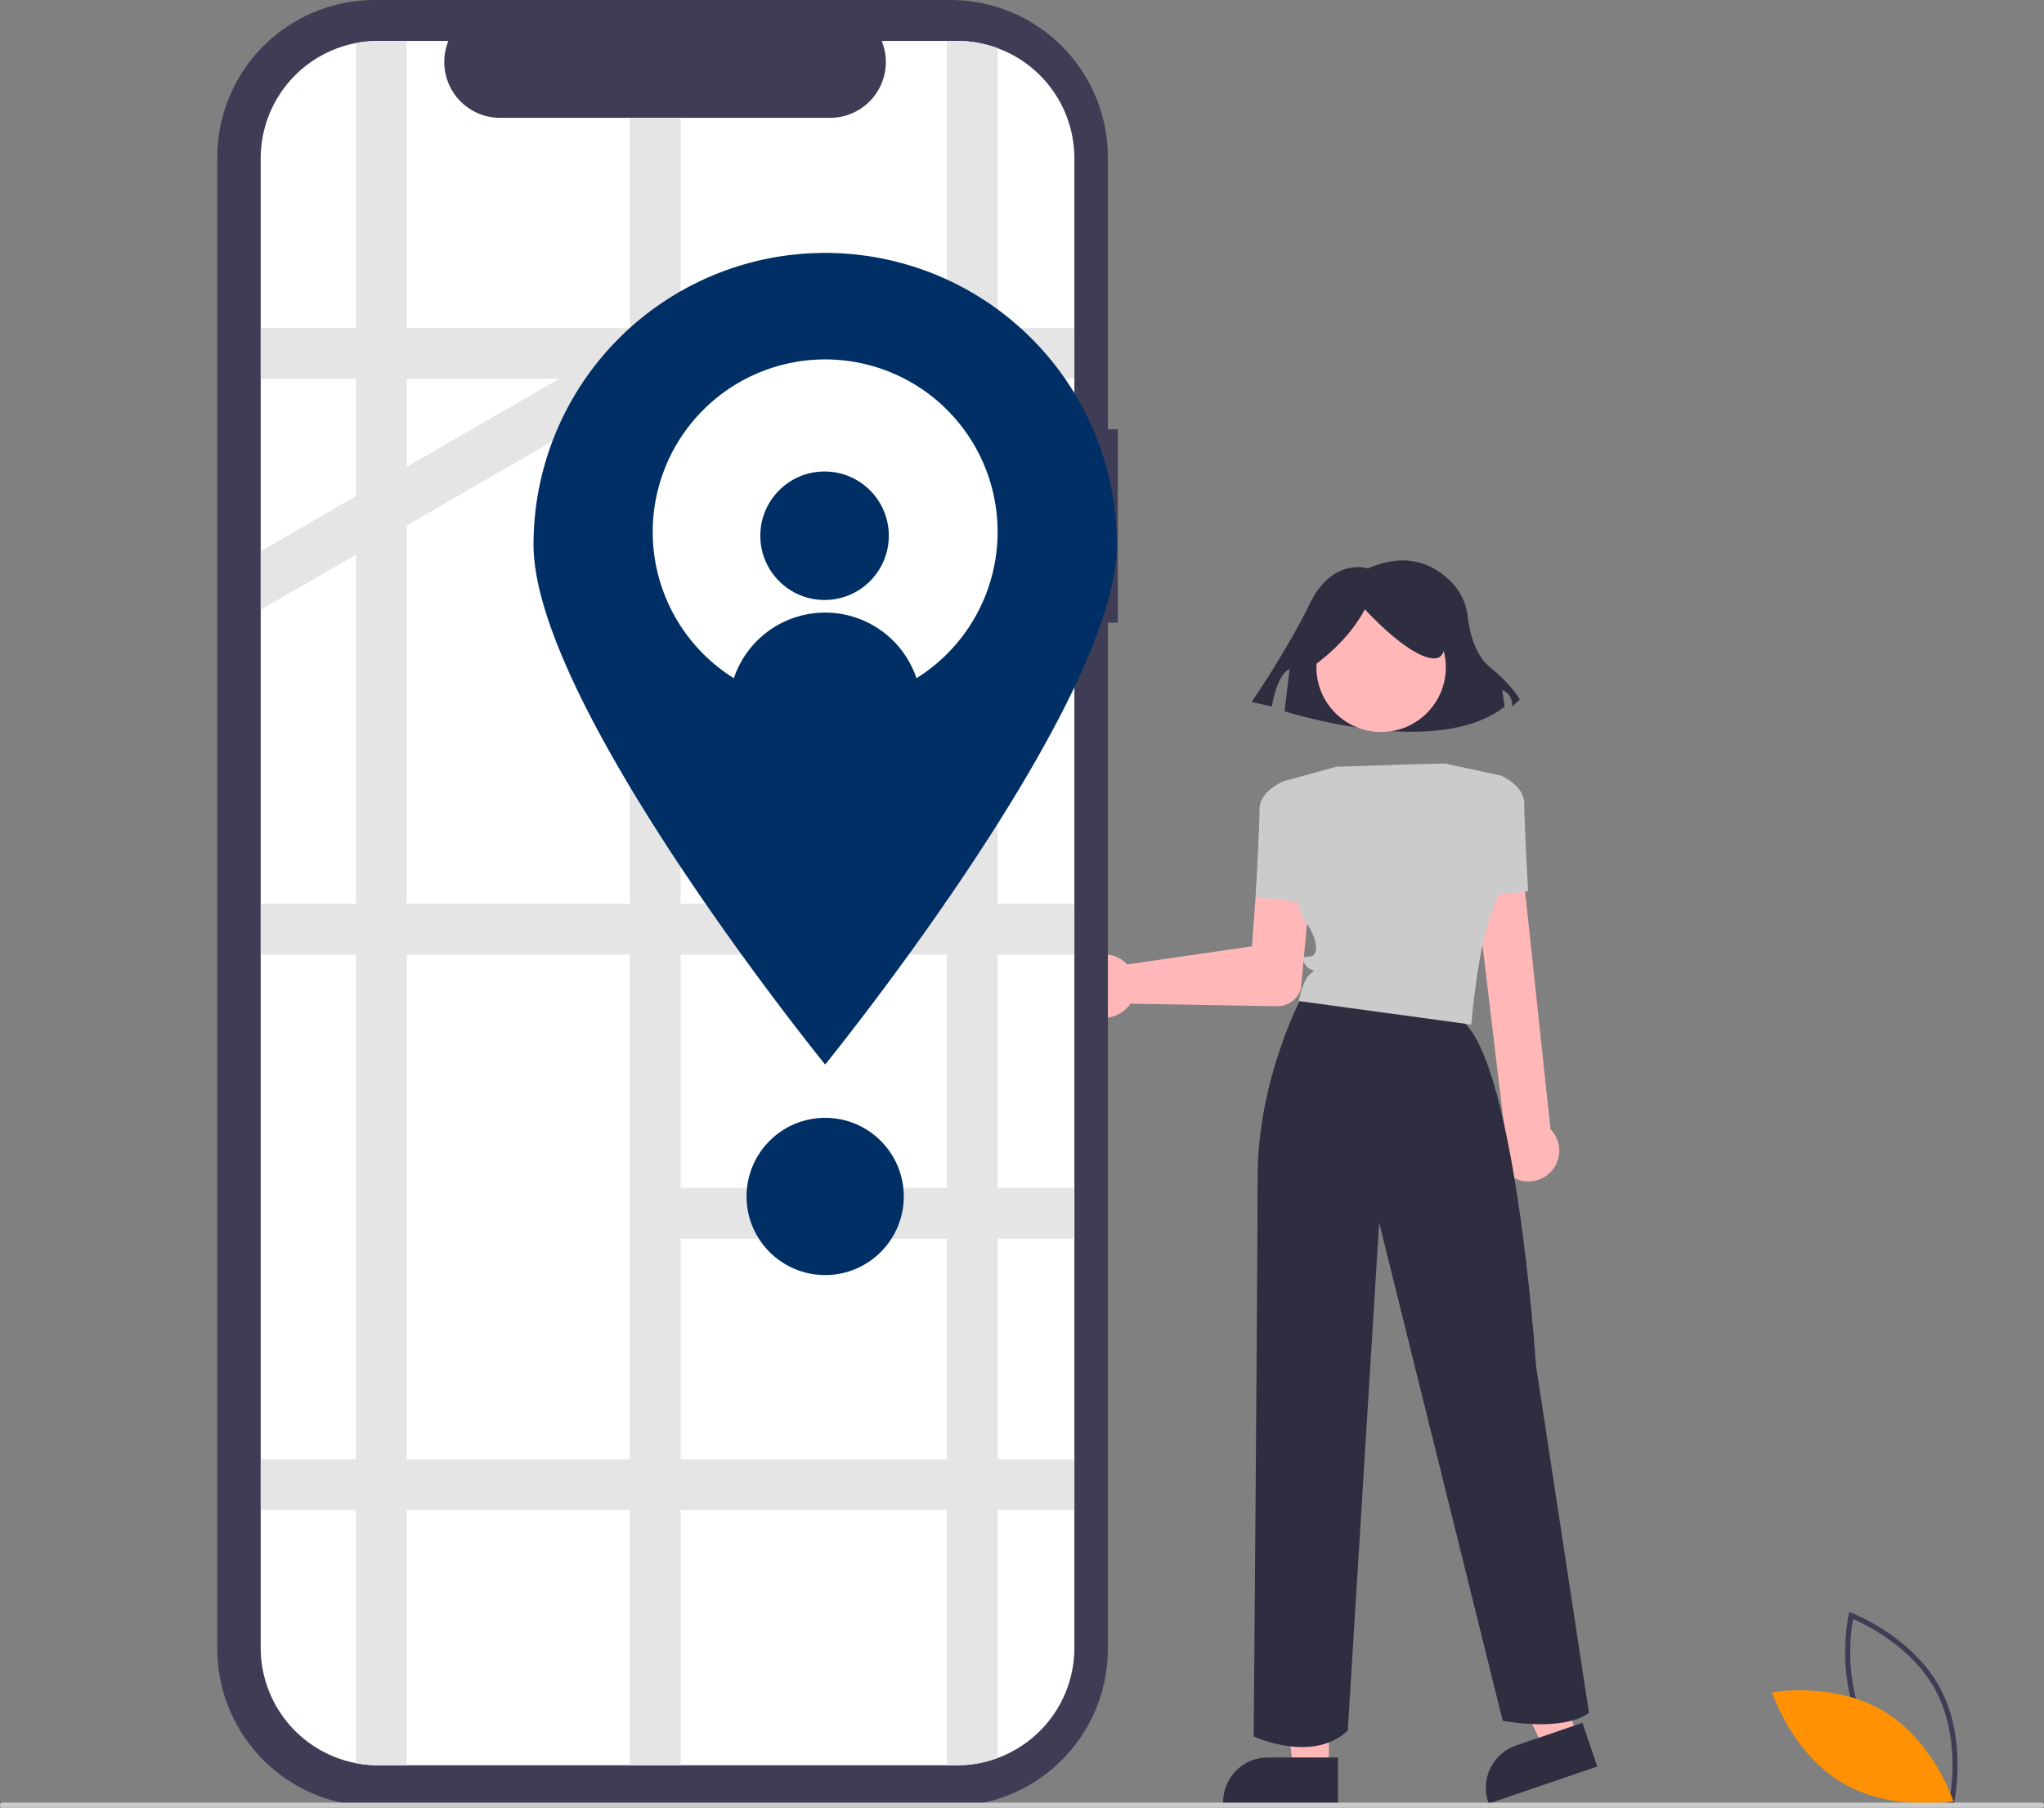 <svg id="solution_4" data-name="solution 4" xmlns="http://www.w3.org/2000/svg" width="728.857" height="644.499" viewBox="0 0 728.857 644.499">
  <rect x="0" y="0" width="728.857" height="644.499" fill="#808080" stroke="none"/>
  <path id="Tracé_558" data-name="Tracé 558" d="M766.209,704.473l-.971-.364c-.213-.08-21.439-8.213-31.383-26.653s-5.075-40.644-5.024-40.865l.229-1.011.97.364c.213.08,21.439,8.213,31.383,26.653s5.075,40.644,5.024,40.865ZM735.448,676.6c8.407,15.591,25.18,23.583,29.43,25.408.808-4.555,3.342-22.975-5.057-38.551s-25.178-23.579-29.43-25.408C729.583,642.605,727.05,661.023,735.448,676.6Z" transform="translate(-69.638 -60.831)" fill="#3f3d56"/>
  <path id="Tracé_559" data-name="Tracé 559" d="M738.693,673.939c17.869,10.751,24.751,32.1,24.751,32.1s-22.09,3.924-39.959-6.827-24.751-32.1-24.751-32.1S720.823,663.188,738.693,673.939Z" transform="translate(-66.876 -63.782)" fill="#ff9102"/>
  <path id="Tracé_560" data-name="Tracé 560" d="M424.6,376.62a11.322,11.322,0,0,1,16.693-2.6,10.771,10.771,0,0,1,1.095,1.045l44.5-6.479,2.477-33.463a9.706,9.706,0,1,1,19.36,1.43q-.007.089-.015.179l-4.338,46.956-.021.1a8.793,8.793,0,0,1-8.5,6.168l-52.343-.9a10.61,10.61,0,0,1-.657.9,11.323,11.323,0,0,1-16.881.691q-.338-.346-.64-.715a11.358,11.358,0,0,1-.734-13.306Z" transform="translate(-40.466 -31.214)" fill="#ffb7b7"/>
  <path id="Tracé_561" data-name="Tracé 561" d="M522.024,692.3H509.331l-6.038-48.956h18.732Z" transform="translate(-48.17 -61.574)" fill="#ffb7b7"/>
  <path id="Tracé_562" data-name="Tracé 562" d="M523.254,709.343l-40.925,0v-.517A15.93,15.93,0,0,1,498.256,692.9h25Z" transform="translate(-46.164 -66.317)" fill="#2f2e41"/>
  <path id="Tracé_563" data-name="Tracé 563" d="M618.533,679.85l-12.013,4.1L585,639.562l17.73-6.047Z" transform="translate(-55.99 -60.634)" fill="#ffb7b7"/>
  <path id="Tracé_564" data-name="Tracé 564" d="M625.654,694.827,586.92,708.038l-.167-.49a15.93,15.93,0,0,1,9.934-20.219h0l23.657-8.069Z" transform="translate(-56.076 -65.012)" fill="#2f2e41"/>
  <path id="Tracé_565" data-name="Tracé 565" d="M535.068,223.822s-12.633-4.172-20.754,12.516-20.754,35.045-20.754,35.045l7.219,1.669s1.8-11.682,6.316-13.35l-1.8,15.019s54.141,17.523,78.5-1.669l-.9-5.841s3.609.834,3.609,5.841l2.707-2.5s-2.707-5.006-10.828-11.682c-5.33-4.381-7.162-12.717-7.792-17.928a20.891,20.891,0,0,0-5.4-11.815C559.791,223.34,549.957,217.193,535.068,223.822Z" transform="translate(-47.239 -21.147)" fill="#2f2e41"/>
  <circle id="Ellipse_127" data-name="Ellipse 127" cx="23.073" cy="23.073" r="23.073" transform="translate(469.413 214.835)" fill="#ffb7b7"/>
  <path id="Tracé_566" data-name="Tracé 566" d="M509.11,309.465l-4.2-1.4s-8.39,3.5-8.39,9.789-1.4,31.463-1.4,31.463l18.878,2.1Z" transform="translate(-47.388 -29.485)" fill="#cbcbcb"/>
  <path id="Tracé_567" data-name="Tracé 567" d="M592.348,448.773a10.909,10.909,0,0,1-.25-14.237l-11.777-98.627a8.791,8.791,0,1,1,17.56-.9q0,.048,0,.1l10.535,98.733a10.587,10.587,0,0,1,1.053,1.233,10.981,10.981,0,0,1-2.464,15.334q-.182.131-.368.255h0A10.992,10.992,0,0,1,597.355,452a10.858,10.858,0,0,1-5.007-3.225Z" transform="translate(-55.541 -31.265)" fill="#ffb7b7"/>
  <path id="Tracé_568" data-name="Tracé 568" d="M581.7,349.1l18.878-2.1s-1.4-25.171-1.4-31.463-8.39-9.789-8.39-9.789l-4.2,1.4Z" transform="translate(-55.674 -29.263)" fill="#cbcbcb"/>
  <path id="Tracé_569" data-name="Tracé 569" d="M511.833,392.3s-16.081,29.4-16.081,65.06-1.4,199.268-1.4,199.268,20.975,9.789,33.561-2.1L539.1,473.444,583.15,651.038s20.976,4.2,30.764-2.8L595.036,524.485S587.345,408.42,566.369,400.03,511.833,392.3,511.833,392.3Z" transform="translate(-47.314 -37.546)" fill="#2f2e41"/>
  <path id="Tracé_570" data-name="Tracé 570" d="M516.951,260.34c8.168-5.911,14.78-12.72,19.154-20.819,0,0,14.99,16.655,24.15,17.488s.833-19.986.833-19.986l-16.655-4.164-15.823,1.666-12.492,8.328Z" transform="translate(-49.398 -22.287)" fill="#2f2e41"/>
  <path id="Tracé_571" data-name="Tracé 571" d="M563.984,301.1s.666-.357-39.152,1.093l-16.665,4.59-2.215.61s2.1,41.951,7.691,49.642,4.2,11.886,2.8,12.585-4.894-.7-2.8,2.8,4.894,1.4,2.1,3.5-4.2,9.789-4.2,9.789l61.528,8.39s2.1-27.268,7.691-41.252,6.992-19.577,6.992-19.577l-4.2-27.967Z" transform="translate(-48.424 -28.815)" fill="#cbcbcb"/>
  <path id="Tracé_572" data-name="Tracé 572" d="M406.783,153.028h-3.538V56.1A56.1,56.1,0,0,0,347.145,0H141.79a56.1,56.1,0,0,0-56.1,56.1V587.853a56.1,56.1,0,0,0,56.1,56.1H347.145a56.1,56.1,0,0,0,56.1-56.1h0V222.022h3.538Z" transform="translate(-8.201 0)" fill="#3f3d56"/>
  <path id="Tracé_573" data-name="Tracé 573" d="M392.943,58.038V589.01a41.858,41.858,0,0,1-41.821,41.9H144.707a41.866,41.866,0,0,1-41.9-41.837V58.038a41.866,41.866,0,0,1,41.837-41.9h25.09a19.9,19.9,0,0,0,18.429,27.418H305.815a19.9,19.9,0,0,0,18.429-27.418h26.8a41.858,41.858,0,0,1,41.9,41.821v.075Z" transform="translate(-9.84 -1.545)" fill="#fff"/>
  <path id="Tracé_574" data-name="Tracé 574" d="M392.943,136.594V118.509H365.571V18.729a41.765,41.765,0,0,0-14.523-2.586h-3.563V118.509H252.534V43.561H234.449v74.948H154.871V16.143H144.707a41.5,41.5,0,0,0-7.922.751V118.509H102.811v18.086h33.974v41.833l-33.974,19.614V218.93l33.974-19.614V323.782H102.811v18.086h33.974V521.821H102.811v18.086h33.974v90.249a41.513,41.513,0,0,0,7.922.751h10.164v-91h79.578v91h18.086v-91h94.95v91h3.563a41.763,41.763,0,0,0,14.523-2.586V539.908h27.373V521.822H365.57V443.149H392.7V425.063H365.57V341.868h27.373V323.783H365.57V213.459h27.373V195.373H365.57V136.595Zm-183.7,0h0l-54.375,31.4h0v-31.4Zm-54.376,52.278h0l79.577-45.947V323.782H154.871Zm0,332.95V341.868h79.578V521.822Zm192.614,0h-94.95V443.148h94.95Zm0-96.759h-94.95V341.868h94.95Zm0-101.28h-94.95V213.459h94.95Zm0-128.409h-94.95V136.594h94.95Z" transform="translate(-9.84 -1.545)" fill="#e5e5e5"/>
  <path id="Tracé_575" data-name="Tracé 575" d="M418.368,203.706c0,57.434-103.993,185.38-103.993,185.38S210.381,261.141,210.381,203.706a103.993,103.993,0,0,1,207.987,0Z" transform="translate(-20.136 -9.543)" fill="#002f65"/>
  <path id="Tracé_576" data-name="Tracé 576" d="M380.365,203.2a61.492,61.492,0,1,1-61.492-61.492h0a61.463,61.463,0,0,1,61.492,61.435Z" transform="translate(-24.634 -13.563)" fill="#fff"/>
  <circle id="Ellipse_128" data-name="Ellipse 128" cx="22.909" cy="22.909" r="22.909" transform="translate(271.118 168.097)" fill="#002f65"/>
  <path id="Tracé_577" data-name="Tracé 577" d="M354.918,266.445a61.557,61.557,0,0,1-66.076-.009,34.362,34.362,0,0,1,66.075,0Z" transform="translate(-27.645 -23.116)" fill="#002f65"/>
  <circle id="Ellipse_129" data-name="Ellipse 129" cx="28.033" cy="28.033" r="28.033" transform="translate(266.206 398.532)" fill="#002f65"/>
  <path id="Tracé_578" data-name="Tracé 578" d="M727.954,712.522H.9a.9.9,0,0,1,0-1.809H727.954a.9.9,0,0,1,0,1.809Z" transform="translate(0 -68.022)" fill="#cbcbcb"/>
</svg>
